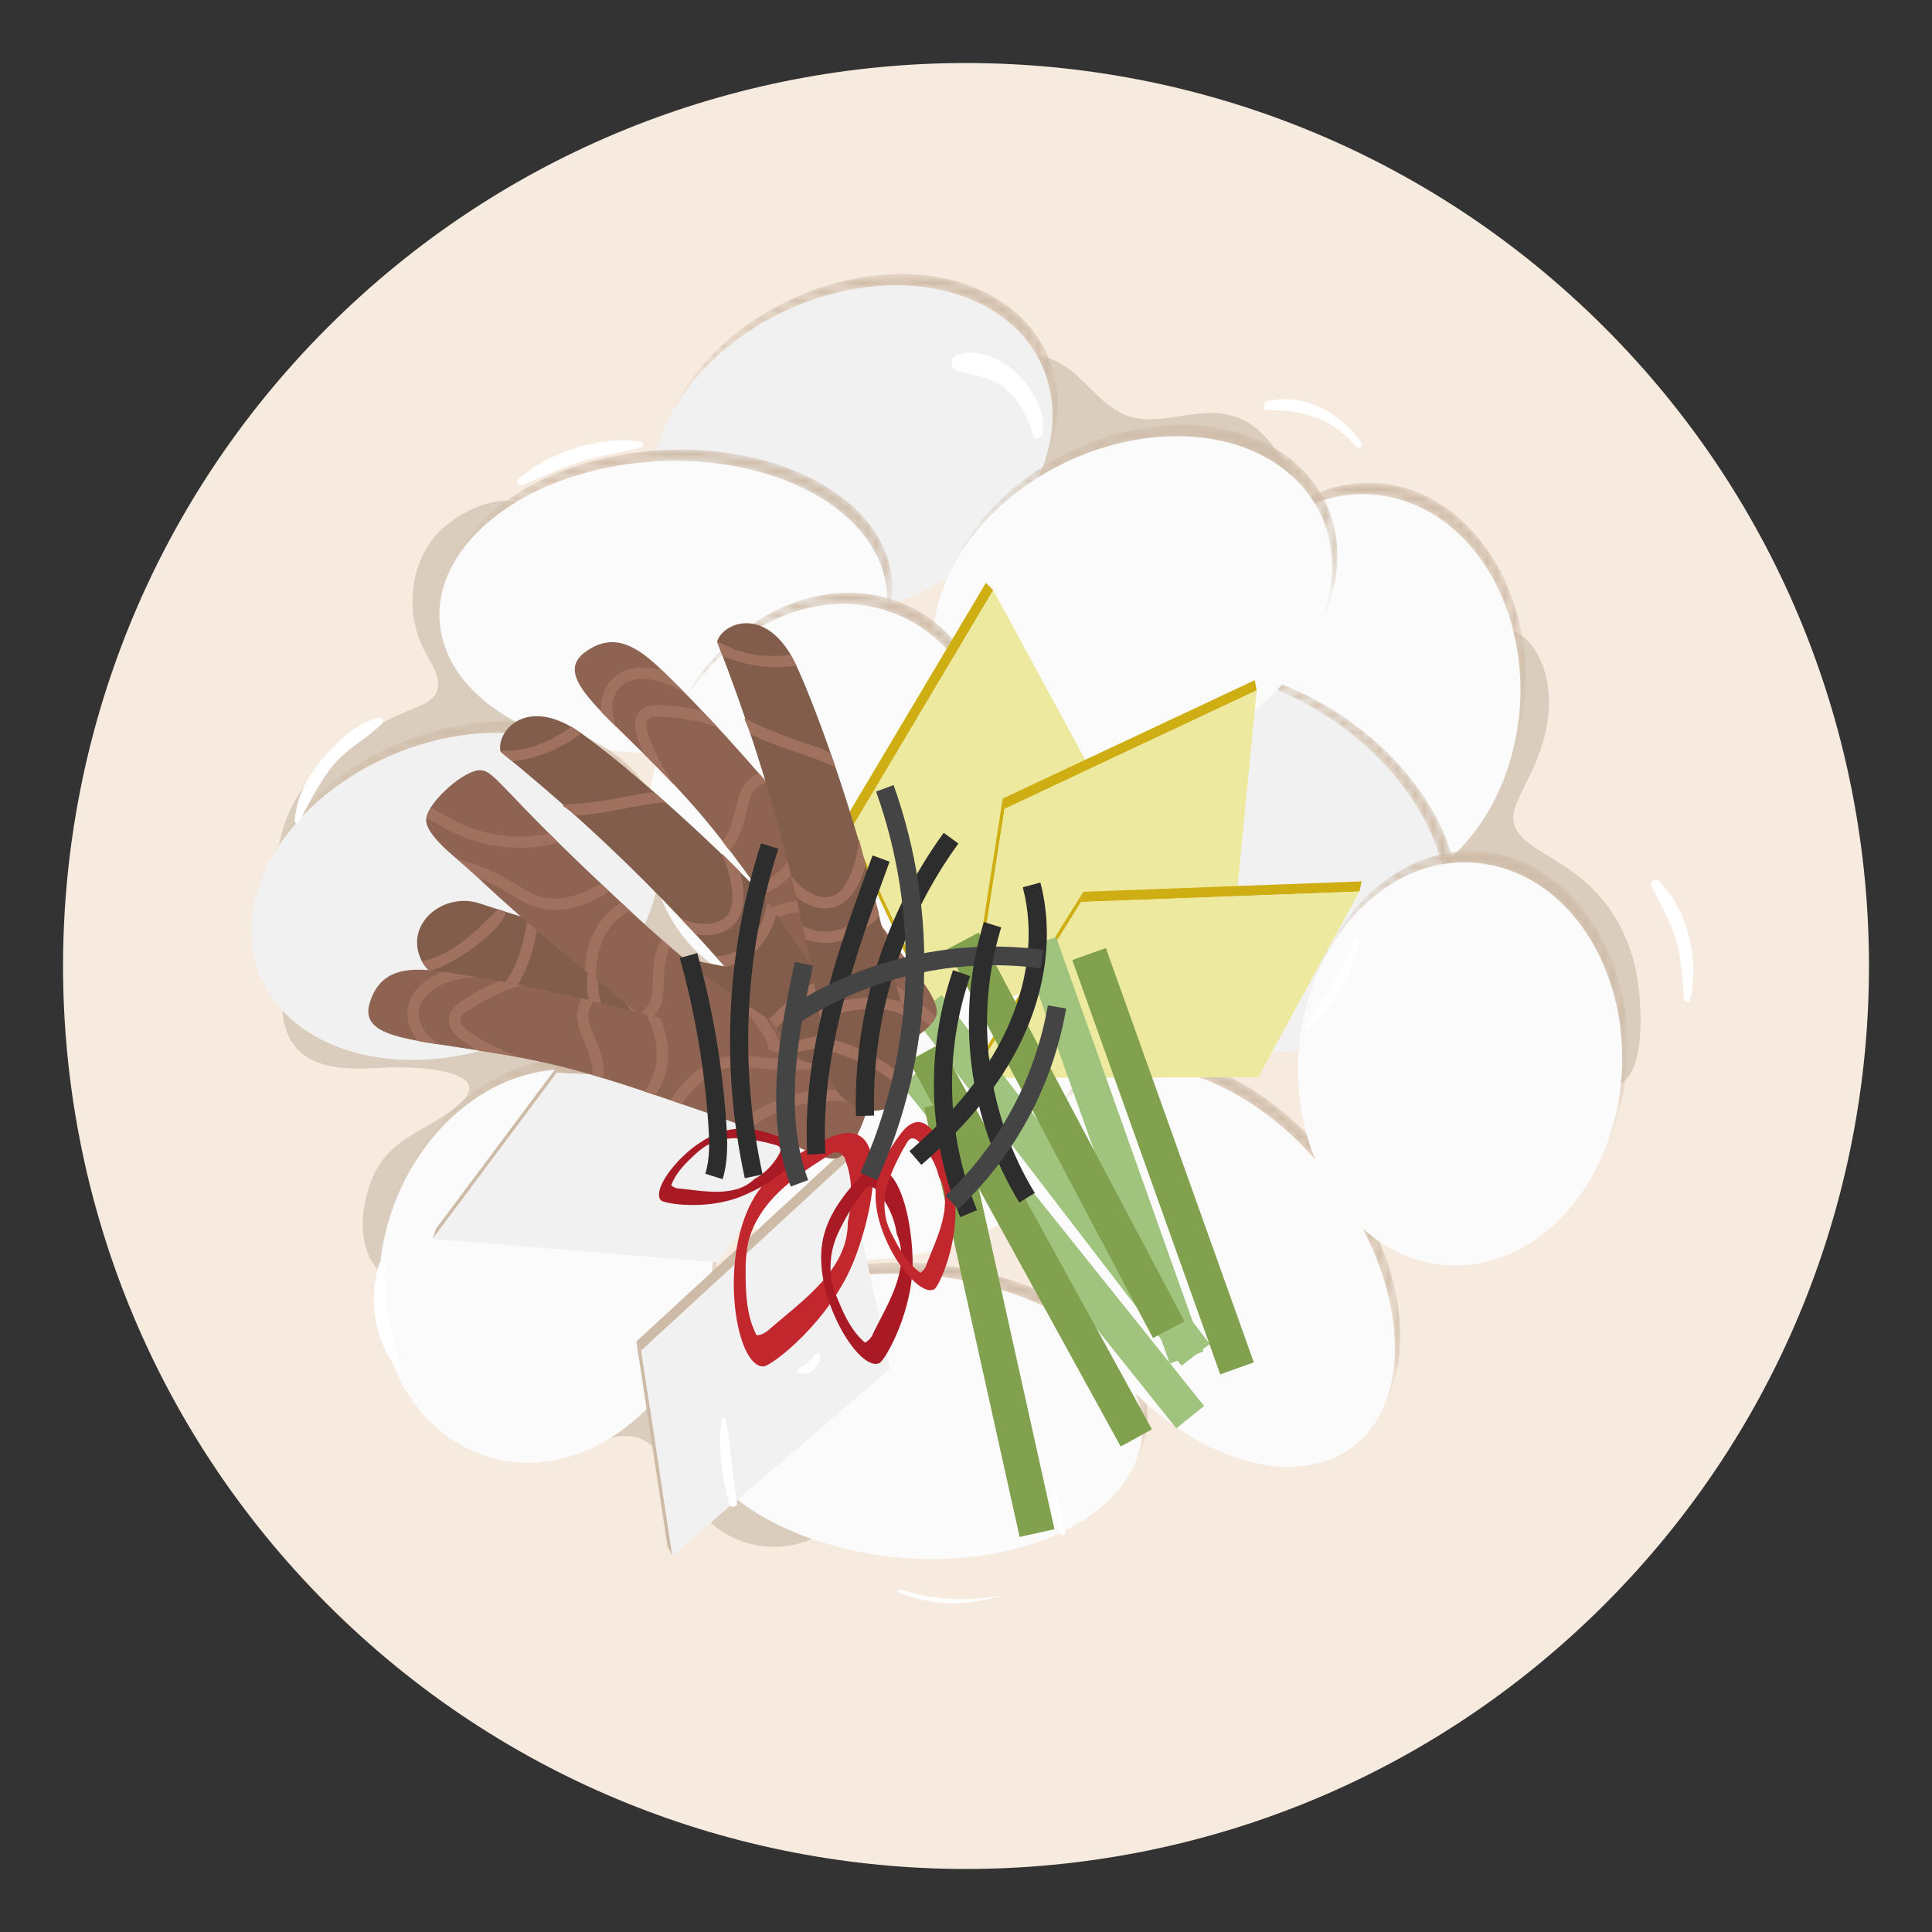 <svg width="215" height="215" viewBox="0 0 215 215" fill="none" xmlns="http://www.w3.org/2000/svg">
<rect x="0" y="0" width="215" height="215" fill="#333333" stroke="none"/>
<g clip-path="url(#clip0_249_10232)">
<path d="M178.556 178.554C217.798 139.312 217.798 75.688 178.556 36.446C139.314 -2.796 75.69 -2.796 36.448 36.446C-2.794 75.688 -2.794 139.312 36.448 178.554C75.69 217.796 139.314 217.796 178.556 178.554Z" fill="#F7EADF"/>
<path d="M48.074 60.09C45.39 63.677 45.226 68.877 47.423 72.779C48.191 74.144 49.246 75.719 48.532 77.126C48.086 77.992 47.095 78.386 46.192 78.773C42.446 80.302 38.791 82.246 35.91 85.094C33.029 87.942 30.971 91.785 30.916 95.838C30.916 97.018 31.945 98.018 33.096 98.278C34.247 98.539 35.452 98.224 36.536 97.758C40.589 96.015 43.466 92.407 46.667 89.357C49.867 86.308 54.068 83.611 58.402 84.418C59.662 84.649 60.901 83.733 61.464 82.587C62.027 81.44 62.073 80.117 62.102 78.84L62.342 69.516C62.43 65.95 62.8 59.015 59.36 56.6C55.92 54.185 50.212 57.234 48.074 60.09Z" fill="#DBCDBD"/>
<path d="M181.795 106.914C178.494 95.179 168.749 95.649 168.401 91.176C168.22 88.9 171.572 85.518 172.269 79.836C173.302 71.41 166.456 66.58 164.158 72.729C163.558 74.333 163.633 76.089 163.402 77.794C162.44 84.746 153.477 94.721 159.698 101.437C161.798 103.701 165.133 104.356 167.506 106.33C170.085 108.477 171.185 111.854 172.676 114.857C173.768 117.053 177.557 122.602 180.447 120.603C183.496 118.498 182.61 109.821 181.795 106.914Z" fill="#DBCDBD"/>
<path d="M135.253 45.969C131.993 45.801 128.637 47.347 125.546 46.288C123.215 45.49 121.627 43.399 119.796 41.748C117.965 40.097 115.26 38.808 113.101 40.005C111.24 41.026 110.652 43.458 110.85 45.57C111.047 47.683 111.828 49.716 111.921 51.833C111.994 53.63 111.57 55.412 110.694 56.982C110.379 57.549 109.989 58.129 110.014 58.776C110.047 59.733 111.013 60.456 111.967 60.54C112.92 60.624 113.849 60.279 114.739 59.926L125.214 55.794C127.365 54.953 129.755 54.084 131.935 54.882C133.132 55.302 134.098 56.218 135.169 56.919C137.744 58.62 145.4 61.334 144.783 55.512C144.619 53.992 143.746 52.652 142.897 51.379C140.944 48.46 139.075 46.154 135.253 45.969Z" fill="#DBCDBD"/>
<path d="M91.231 170.816C89.523 171.769 87.583 172.227 85.629 172.137C83.675 172.048 81.785 171.414 80.172 170.307C77.517 168.43 75.925 165.448 74.094 162.747C73.388 161.718 72.59 160.681 71.456 160.172C69.209 159.16 66.668 160.534 64.215 160.739C61.695 160.949 59.024 159.731 57.797 157.518C56.571 155.304 57.087 152.188 59.137 150.705C61.657 148.882 65.311 149.97 67.756 151.902C68.558 152.536 69.318 153.267 70.276 153.624C73.456 154.813 76.4 151.524 79.613 150.424C81.058 149.965 82.606 149.948 84.06 150.377C85.514 150.806 86.806 151.661 87.77 152.83C88.938 154.305 89.504 156.165 90.521 157.749C91.865 159.849 95.561 160.899 96.187 163.071C96.993 165.792 93.243 169.652 91.231 170.816Z" fill="#DBCDBD"/>
<path d="M31.932 114.869C33.734 119.489 39.228 118.994 43.273 118.788C45.272 118.687 56.537 118.868 50.438 123.429C46.339 126.5 42.458 126.852 40.841 132.854C40.001 135.879 40.055 140.033 42.911 142.036C46.205 144.346 52.131 142.397 55.768 138.945C59.309 135.824 60.141 133.514 63.934 130.939C70.545 126.458 80.478 129.679 87.496 120.968C90.08 117.767 91.243 113.294 89.924 109.396C88.446 105.024 84.334 102.176 80.474 99.648C75.203 96.195 73.275 94.608 70.939 94.734C67.655 94.906 61.493 100.988 51.833 103.84C42.794 103.197 28.652 106.423 31.932 114.869Z" fill="#DBCDBD"/>
<mask id="mask0_249_10232" style="mask-type:luminance" maskUnits="userSpaceOnUse" x="135" y="53" width="35" height="36">
<path d="M135.715 66.382L136.311 65.122C139.155 59.175 144.01 55.096 149.412 54.021C162.088 51.501 172.357 65.664 169.237 81.049C168.817 83.181 168.139 85.253 167.216 87.219L166.616 88.479C172.853 75.438 167.393 58.847 155.615 55.554C147.391 53.252 139.537 58.389 135.715 66.382Z" fill="white"/>
</mask>
<g mask="url(#mask0_249_10232)">
<path d="M135.715 66.382L136.311 65.122C139.155 59.175 144.01 55.096 149.412 54.021C162.088 51.501 172.357 65.664 169.237 81.049C168.817 83.181 168.139 85.253 167.216 87.219L166.616 88.479C172.853 75.438 167.393 58.847 155.615 55.554C147.412 53.265 139.558 58.402 135.736 66.395L135.715 66.382Z" fill="#CEBBA7"/>
</g>
<path d="M153.494 99.568C140.818 102.088 130.544 87.929 133.669 72.535C136.029 60.909 145.606 52.752 155.594 55.541C165.254 58.242 171.093 70.242 168.64 82.309C166.766 91.537 160.601 98.152 153.494 99.568Z" fill="#FBFBFB"/>
<mask id="mask1_249_10232" style="mask-type:luminance" maskUnits="userSpaceOnUse" x="74" y="30" width="44" height="24">
<path d="M74.22 46.994L74.816 45.734C78.407 38.228 86.556 32.714 94.901 31.055C111.156 27.82 122.232 39.194 115.902 52.413L115.302 53.672C121.661 40.375 110.455 29.101 94.301 32.315C85.947 33.974 77.802 39.501 74.22 46.994Z" fill="white"/>
</mask>
<g mask="url(#mask1_249_10232)">
<path d="M74.22 46.994L74.817 45.734C78.408 38.228 86.556 32.714 94.902 31.055C111.156 27.82 122.232 39.194 115.903 52.413L115.302 53.672C121.657 40.379 110.459 29.101 94.301 32.315C85.943 33.995 77.799 39.505 74.216 47.015L74.22 46.994Z" fill="#CEBBA7"/>
</g>
<path d="M76.072 63.623C69.352 56.482 72.292 44.722 82.62 37.376C86.124 34.885 90.112 33.16 94.326 32.31C101.781 30.828 109.144 32.394 113.513 37.04C120.233 44.18 117.293 55.941 106.965 63.282C96.128 70.96 82.461 70.444 76.072 63.623Z" fill="#F1F1F1"/>
<mask id="mask2_249_10232" style="mask-type:luminance" maskUnits="userSpaceOnUse" x="123" y="73" width="40" height="44">
<path d="M123.664 74.833L124.979 74.514C127.669 73.883 130.442 73.683 133.194 73.921C150.915 75.333 165.956 91.84 161.617 105.402C159.857 110.904 155.224 114.596 149.26 116.045L147.945 116.364C153.91 114.92 158.538 111.223 160.298 105.721C163.658 95.279 155.384 82.28 141.851 76.689C136.193 74.35 129.666 73.376 123.664 74.833Z" fill="white"/>
</mask>
<g mask="url(#mask2_249_10232)">
<path d="M123.664 74.833L124.978 74.514C127.668 73.883 130.441 73.683 133.194 73.921C150.914 75.333 165.955 91.84 161.617 105.402C159.857 110.904 155.224 114.596 149.26 116.045L147.945 116.364C153.909 114.92 158.538 111.223 160.298 105.721C163.658 95.279 155.383 82.28 141.85 76.689C136.184 74.35 129.67 73.376 123.655 74.833H123.664Z" fill="#CEBBA7"/>
</g>
<path d="M139.73 116.961C121.967 115.545 106.968 99.009 111.307 85.481C113.827 77.639 122.156 73.464 131.888 74.241C149.604 75.652 164.65 92.163 160.307 105.721C157.799 113.563 149.457 117.738 139.73 116.961Z" fill="#F1F1F1"/>
<mask id="mask3_249_10232" style="mask-type:luminance" maskUnits="userSpaceOnUse" x="79" y="102" width="46" height="24">
<path d="M79.894 118.88L80.491 117.62C84.082 110.106 92.415 104.843 100.652 103.205C108.888 101.567 117.012 103.436 121.397 108.645C125.03 112.954 125.299 118.612 122.766 123.912L122.169 125.172C124.69 119.872 124.429 114.214 120.8 109.905C116.411 104.696 108.284 102.832 100.055 104.444C91.827 106.057 83.477 111.379 79.894 118.88Z" fill="white"/>
</mask>
<g mask="url(#mask3_249_10232)">
<path d="M79.894 118.88L80.491 117.62C84.082 110.106 92.415 104.843 100.652 103.205C108.888 101.567 117.012 103.436 121.397 108.645C125.03 112.954 125.299 118.612 122.766 123.912L122.169 125.172C124.69 119.872 124.429 114.214 120.8 109.905C116.411 104.696 108.284 102.832 100.055 104.444C91.827 106.057 83.49 111.358 79.894 118.859V118.88Z" fill="#CEBBA7"/>
</g>
<path d="M102.004 139.604C93.78 141.242 85.648 139.377 81.259 134.165C74.984 126.718 78.739 115.264 89.66 108.544C92.852 106.585 96.366 105.206 100.038 104.47C108.266 102.836 116.394 104.701 120.783 109.93C127.058 117.381 123.303 128.831 112.383 135.551C109.189 137.504 105.675 138.876 102.004 139.604Z" fill="#FBFBFB"/>
<mask id="mask4_249_10232" style="mask-type:luminance" maskUnits="userSpaceOnUse" x="44" y="117" width="36" height="33">
<path d="M44.793 131.842L45.389 130.582C50.01 120.951 60.056 115.239 69.091 118.88C78.441 122.661 82.57 134.997 78.306 146.463C77.714 148.055 76.74 150 76.761 149.953C82.326 138.315 78.764 124.261 68.495 120.132C59.313 116.44 49.312 122.383 44.793 131.842Z" fill="white"/>
</mask>
<g mask="url(#mask4_249_10232)">
<path d="M44.793 131.842L45.389 130.582C50.01 120.951 60.056 115.239 69.091 118.88C78.441 122.661 82.57 134.997 78.306 146.463C77.714 148.055 76.74 150 76.761 149.953C82.326 138.315 78.764 124.261 68.495 120.132C59.313 116.432 49.312 122.375 44.793 131.834V131.842Z" fill="#CEBBA7"/>
</g>
<path d="M53.059 161.668C43.706 157.887 39.581 145.551 43.844 134.085C47.931 123.085 58.788 116.226 68.495 120.14C77.845 123.921 81.974 136.256 77.71 147.723C73.619 158.727 62.766 165.582 53.059 161.668Z" fill="#FBFBFB"/>
<mask id="mask5_249_10232" style="mask-type:luminance" maskUnits="userSpaceOnUse" x="77" y="140" width="51" height="24">
<path d="M77.009 152.003L77.605 150.743C79.764 146.219 85.283 142.666 92.596 141.213C107.914 138.164 125.643 145.182 127.55 155.914C127.927 157.983 127.633 160.118 126.71 162.008L126.113 163.268C127.034 161.378 127.328 159.243 126.953 157.174C125.025 146.333 107.183 139.457 91.999 142.473C84.687 143.926 79.168 147.48 77.009 152.003Z" fill="white"/>
</mask>
<g mask="url(#mask5_249_10232)">
<path d="M77.009 152.003L77.605 150.743C79.764 146.219 85.283 142.666 92.596 141.213C107.914 138.164 125.643 145.182 127.55 155.914C127.927 157.983 127.633 160.118 126.71 162.008L126.113 163.268C127.034 161.378 127.328 159.243 126.953 157.174C125.025 146.333 107.183 139.457 91.999 142.473C84.687 143.926 79.168 147.48 77.009 152.003Z" fill="#CEBBA7"/>
</g>
<path d="M111.119 172.786C96.044 175.785 78.101 168.968 76.169 158.085C74.871 150.802 81.629 144.523 91.999 142.46C107.318 139.411 125.047 146.43 126.953 157.161C128.251 164.448 121.489 170.728 111.119 172.786Z" fill="#FBFBFB"/>
<mask id="mask6_249_10232" style="mask-type:luminance" maskUnits="userSpaceOnUse" x="116" y="117" width="40" height="40">
<path d="M116.91 125.076L117.507 123.816C118.223 122.255 119.305 120.89 120.662 119.836C122.018 118.782 123.608 118.071 125.298 117.763C133.774 116.083 145.123 123.018 151.511 134.119C156.132 142.137 156.972 150.281 154.393 155.678L153.792 156.938C156.375 151.537 155.527 143.393 150.915 135.375C144.535 124.282 133.194 117.343 124.702 119.023C123.012 119.332 121.422 120.043 120.066 121.097C118.71 122.15 117.627 123.515 116.91 125.076Z" fill="white"/>
</mask>
<g mask="url(#mask6_249_10232)">
<path d="M116.91 125.076L117.507 123.816C118.223 122.255 119.305 120.89 120.662 119.836C122.018 118.782 123.608 118.071 125.298 117.763C133.774 116.083 145.123 123.018 151.511 134.119C156.132 142.137 156.972 150.281 154.393 155.678L153.792 156.938C156.375 151.537 155.527 143.393 150.915 135.375C144.535 124.282 133.194 117.343 124.702 119.023C123.013 119.332 121.423 120.042 120.067 121.095C118.71 122.148 117.628 123.512 116.91 125.072V125.076Z" fill="#CEBBA7"/>
</g>
<path d="M146.005 162.995C137.534 164.675 126.18 157.745 119.792 146.639C112.958 134.761 114.386 122.614 122.98 119.506C123.541 119.304 124.117 119.144 124.702 119.027C133.195 117.343 144.535 124.282 150.915 135.404C158.014 147.723 156.296 160.941 146.005 162.995Z" fill="#FBFBFB"/>
<mask id="mask7_249_10232" style="mask-type:luminance" maskUnits="userSpaceOnUse" x="147" y="94" width="35" height="36">
<path d="M147.056 107.351L147.652 106.091C150.491 100.143 155.351 96.065 160.752 94.99C173.408 92.47 183.711 106.603 180.577 122.018C180.151 124.147 179.464 126.215 178.532 128.176L177.935 129.436C184.135 116.47 178.775 99.824 166.939 96.514C158.703 94.213 150.861 99.392 147.056 107.351Z" fill="white"/>
</mask>
<g mask="url(#mask7_249_10232)">
<path d="M147.056 107.351L147.652 106.091C150.491 100.143 155.351 96.065 160.752 94.99C173.408 92.47 183.711 106.603 180.577 122.018C180.151 124.147 179.464 126.215 178.532 128.176L177.935 129.436C184.135 116.47 178.775 99.824 166.939 96.514C158.703 94.213 150.861 99.392 147.056 107.351Z" fill="#CEBBA7"/>
</g>
<path d="M164.835 140.537C152.18 143.057 141.881 128.923 145.01 113.509C147.383 101.824 156.989 93.734 166.939 96.515C176.6 99.211 182.434 111.215 179.96 123.282C178.108 132.506 171.942 139.121 164.835 140.537Z" fill="#FBFBFB"/>
<mask id="mask8_249_10232" style="mask-type:luminance" maskUnits="userSpaceOnUse" x="105" y="47" width="44" height="24">
<path d="M105.653 63.816L106.254 62.556C109.866 54.996 118.014 49.46 126.285 47.813C142.367 44.613 153.372 56.037 146.983 69.394L146.387 70.654C152.8 57.239 141.704 45.873 125.688 49.073C117.431 50.716 109.278 56.235 105.653 63.816Z" fill="white"/>
</mask>
<g mask="url(#mask8_249_10232)">
<path d="M105.653 63.816L106.254 62.556C109.866 54.996 118.014 49.46 126.285 47.813C142.367 44.613 153.372 56.037 146.983 69.394L146.387 70.654C152.8 57.239 141.704 45.873 125.688 49.073C117.431 50.716 109.278 56.235 105.653 63.816Z" fill="#CEBBA7"/>
</g>
<path d="M126.357 85.397C119.124 86.833 111.983 85.355 107.632 80.873C100.777 73.817 103.453 61.972 113.609 54.454C117.192 51.796 121.316 49.96 125.689 49.073C132.921 47.637 140.062 49.115 144.409 53.593C151.264 60.653 148.609 72.494 138.436 80.012C134.854 82.672 130.73 84.511 126.357 85.397Z" fill="#FBFBFB"/>
<mask id="mask9_249_10232" style="mask-type:luminance" maskUnits="userSpaceOnUse" x="50" y="50" width="50" height="22">
<path d="M50.03 63.492L50.627 62.233C53.147 56.961 59.615 52.496 68.305 50.766C81.649 48.111 95.186 52.908 98.547 61.481C99.108 62.903 99.363 64.427 99.295 65.954C99.227 67.481 98.838 68.977 98.152 70.343L97.551 71.603C98.239 70.237 98.63 68.742 98.698 67.215C98.767 65.687 98.512 64.163 97.95 62.741C94.59 54.168 81.044 49.371 67.709 52.026C59.031 53.752 52.55 58.217 50.03 63.492Z" fill="white"/>
</mask>
<g mask="url(#mask9_249_10232)">
<path d="M50.03 63.492L50.627 62.233C53.147 56.961 59.615 52.496 68.305 50.766C81.649 48.111 95.186 52.908 98.547 61.481C99.108 62.903 99.363 64.427 99.295 65.954C99.227 67.481 98.838 68.977 98.152 70.343L97.551 71.603C98.239 70.237 98.63 68.742 98.698 67.215C98.767 65.687 98.512 64.163 97.95 62.741C94.59 54.168 81.044 49.371 67.709 52.026C59.031 53.752 52.55 58.217 50.03 63.492Z" fill="#CEBBA7"/>
</g>
<path d="M79.898 83.065C66.558 85.72 53.017 80.923 49.657 72.351C46.297 63.778 54.39 54.676 67.718 52.022C81.045 49.367 94.599 54.164 97.959 62.736C101.319 71.309 93.242 80.411 79.898 83.065Z" fill="#FBFBFB"/>
<mask id="mask10_249_10232" style="mask-type:luminance" maskUnits="userSpaceOnUse" x="29" y="80" width="46" height="23">
<path d="M29.648 96.573L30.248 95.313C33.831 87.812 42.109 82.494 50.409 80.848C66.886 77.567 78.571 88.593 72.326 101.656L71.729 102.916C74.308 97.523 74.014 91.764 70.288 87.421C65.899 82.309 57.902 80.499 49.813 82.108C41.513 83.742 33.23 89.084 29.648 96.573Z" fill="white"/>
</mask>
<g mask="url(#mask10_249_10232)">
<path d="M29.648 96.573L30.248 95.313C33.831 87.812 42.109 82.494 50.409 80.848C66.886 77.567 78.571 88.593 72.326 101.656L71.729 102.916C74.308 97.523 74.014 91.764 70.288 87.421C65.899 82.309 57.902 80.499 49.813 82.108C41.53 83.754 33.247 89.084 29.652 96.573H29.648Z" fill="#CEBBA7"/>
</g>
<path d="M51.564 117.381C43.475 118.994 35.482 117.179 31.093 112.072C24.738 104.671 28.358 93.15 39.174 86.342C42.429 84.298 46.028 82.863 49.796 82.108C57.886 80.499 65.883 82.309 70.272 87.421C76.623 94.822 73.002 106.322 62.187 113.143C58.934 115.191 55.334 116.628 51.564 117.381Z" fill="#F1F1F1"/>
<mask id="mask11_249_10232" style="mask-type:luminance" maskUnits="userSpaceOnUse" x="74" y="65" width="37" height="32">
<path d="M74.56 80.856L75.156 79.596C78.579 72.388 84.724 67.571 91.117 66.298C94.497 65.584 98.017 65.99 101.147 67.453C110.261 71.792 113.399 84.254 108.161 95.292L107.565 96.552C112.802 85.514 109.665 73.052 100.55 68.718C97.422 67.25 93.901 66.843 90.52 67.558C84.128 68.831 77.983 73.661 74.56 80.856Z" fill="white"/>
</mask>
<g mask="url(#mask11_249_10232)">
<path d="M74.56 80.856L75.156 79.596C78.579 72.388 84.724 67.571 91.117 66.298C94.497 65.584 98.017 65.99 101.147 67.453C110.261 71.792 113.399 84.254 108.161 95.292L107.565 96.552C112.802 85.514 109.665 73.052 100.55 68.718C97.422 67.25 93.901 66.843 90.52 67.558C84.132 68.818 77.987 73.649 74.56 80.856Z" fill="#CEBBA7"/>
</g>
<path d="M91.613 109.85C88.233 110.564 84.712 110.159 81.583 108.695C72.472 104.36 69.335 91.894 74.573 80.856C77.996 73.649 84.141 68.831 90.533 67.558C93.914 66.843 97.435 67.25 100.563 68.718C109.678 73.052 112.815 85.518 107.578 96.552C104.138 103.76 97.993 108.577 91.613 109.85Z" fill="#FBFBFB"/>
<path d="M104.503 113.185L103.688 112.358L93.864 91.495L94.679 92.323L104.503 113.185Z" fill="#CFAE13"/>
<path d="M94.679 92.323L93.864 91.495L109.716 64.858L110.531 65.681L94.679 92.323Z" fill="#CFAE13"/>
<path d="M121.762 86.363L104.503 113.185L94.679 92.323L110.53 65.681L121.762 86.363Z" fill="#EDE99F"/>
<path d="M74.824 173.109L74.282 172.084L70.817 149.285L71.363 150.306L74.824 173.109Z" fill="#CEBBA7"/>
<path d="M71.363 150.306L70.817 149.285L93.616 128.276L94.158 129.301L71.363 150.306Z" fill="#CEBBA7"/>
<path d="M99.022 152.331L74.824 173.109L71.363 150.306L94.158 129.301L99.022 152.331Z" fill="#F1F1F1"/>
<path d="M108.242 112.799L108.027 111.66L111.581 88.87L111.791 90.013L108.242 112.799Z" fill="#CFAE13"/>
<path d="M111.791 90.013L111.581 88.87L139.638 75.69L139.848 76.828L111.791 90.013Z" fill="#CFAE13"/>
<path d="M137.567 100.253L108.241 112.799L111.79 90.013L139.848 76.828L137.567 100.253Z" fill="#EDE99F"/>
<path d="M108.124 119.956L108.376 118.822L120.557 99.24L120.305 100.374L108.124 119.956Z" fill="#CFAE13"/>
<path d="M120.305 100.374L120.557 99.24L151.533 98.081L151.281 99.211L120.305 100.374Z" fill="#CFAE13"/>
<path d="M140.02 119.88L108.124 119.956L120.305 100.374L151.281 99.211L140.02 119.88Z" fill="#EDE99F"/>
<path d="M104.803 110.739L101.655 113.157L131.479 151.982L134.627 149.564L104.803 110.739Z" fill="#A0C47E"/>
<path d="M117.524 104.277L113.784 105.606L130.175 151.738L133.915 150.409L117.524 104.277Z" fill="#A0C47E"/>
<path d="M103.417 118.239L100.317 120.718L130.901 158.947L134 156.468L103.417 118.239Z" fill="#A0C47E"/>
<path d="M108.914 103.775L105.406 105.632L128.307 148.902L131.815 147.046L108.914 103.775Z" fill="#81A14E"/>
<path d="M123.067 105.503L119.329 106.837L135.792 152.944L139.53 151.609L123.067 105.503Z" fill="#81A14E"/>
<path d="M104.613 116.153L101.135 118.065L124.713 160.971L128.191 159.059L104.613 116.153Z" fill="#81A14E"/>
<path d="M106.728 122.383L102.854 123.243L113.467 171.037L117.341 170.176L106.728 122.383Z" fill="#81A14E"/>
<path d="M48.157 137.865L48.506 136.761L62.303 118.284L61.959 119.389L48.157 137.865Z" fill="#CEBBA7"/>
<path d="M61.959 119.389L62.303 118.284L93.271 119.762L92.923 120.867L61.959 119.389Z" fill="#CEBBA7"/>
<path d="M79.944 140.503L48.157 137.865L61.959 119.389L92.923 120.867L79.944 140.503Z" fill="#F1F1F1"/>
<path d="M53.391 100.542C68.94 105.707 85.055 108.979 101.387 110.287C103.067 111.786 102.693 117.205 95.137 117.049C89.341 116.936 75.354 115.419 61.59 112.093C56.991 110.971 48.712 110.48 46.94 106.96C44.844 102.827 49.401 99.19 53.391 100.542Z" fill="#825D4B"/>
<path d="M90.513 109.119C87.833 111.144 85.611 113.97 83.078 115.986C85.124 116.226 84.389 116.709 87.417 113.66C92.911 108.149 93.583 109.514 90.513 109.119Z" fill="#A0715F"/>
<path d="M71.871 114.273C67.335 110.299 69.12 107.107 72.006 105.742C76.139 106.67 73.879 105.772 71.699 107.384C70.074 108.59 69.813 110.115 71.372 111.967C74.135 115.268 76.836 115.151 71.871 114.273Z" fill="#A0715F"/>
<path d="M67.281 104.6C69.838 105.238 68.495 104.478 67.247 106.7C66.365 108.292 66.201 110.686 67.608 113.42C65.966 113.076 66.037 113.42 65.584 111.635C64.937 109.115 65.374 106.498 67.281 104.6Z" fill="#A0715F"/>
<path d="M58.712 102.222C58.477 103.268 58.208 105.885 56.894 108.279C55.214 111.358 53.739 110.593 56.364 111.118C58.586 108.842 59.401 105.717 59.931 102.588L58.712 102.222Z" fill="#A0715F"/>
<path d="M55.55 101.223L56.243 101.441C56.318 103.079 50.753 107.347 47.767 108.061C47.742 108.019 47.935 108.283 46.927 106.96C51.497 106.154 55.071 101.067 55.55 101.223Z" fill="#A0715F"/>
<path d="M95.137 117.049C96.006 114.376 97.586 111.989 99.707 110.144C103.881 110.509 99.064 109.686 96.472 117.028L95.137 117.049Z" fill="#A0715F"/>
<path d="M53.496 85.712C55.105 85.808 55.907 88.085 67.84 99.232C75.291 106.267 78.605 108.892 85.06 113.126C91.852 117.57 96.451 119.964 93.83 122.929C91.079 126.033 88.013 124.609 84.976 122.682C74.602 116.159 59.565 103.848 52.438 96.956C51.085 95.695 47.112 92.877 47.443 91.029C47.695 89.202 51.711 85.611 53.496 85.712Z" fill="#8E6352"/>
<path d="M88.706 115.491C88.752 115.52 90.713 116.793 90.713 116.835C91.629 120.157 89.348 122.997 84.98 122.682L81.788 120.582C82.749 121.01 83.771 121.286 84.816 121.401C86.387 121.573 88.37 121.249 89.231 119.842C90.025 118.545 89.6 116.81 88.706 115.491Z" fill="#A0715F"/>
<path d="M81.192 110.51C82.54 111.459 83.842 112.324 85.064 113.126C86.114 114.579 87.45 116.461 86.358 117.893C85.879 118.523 85.132 118.733 84.397 118.855C82.85 119.119 81.281 119.221 79.713 119.162L77.685 117.734C79.847 118.015 82.04 117.974 84.191 117.612C84.624 117.59 85.036 117.419 85.358 117.129C85.749 116.625 85.253 115.68 84.938 115.168C83.862 113.484 82.606 111.922 81.192 110.51Z" fill="#A0715F"/>
<path d="M71.087 112.811C72.229 112.08 72.486 111.442 72.578 110.094C72.717 108.191 72.54 106.313 73.628 104.532L74.59 105.373C73.431 107.473 74.317 110.48 73.33 112.307C73.037 112.827 72.633 113.274 72.145 113.617L71.087 112.811Z" fill="#A0715F"/>
<path d="M65.093 108.014C65.185 104.885 66.42 102.004 69.146 100.454L70.125 101.353C67.222 102.819 66.176 105.914 66.365 109.06L65.093 108.014Z" fill="#A0715F"/>
<path d="M50.837 95.573C55.974 96.884 57.897 99.123 60.145 99.774C62.392 100.425 64.702 99.576 66.865 98.341L67.831 99.236C65.311 100.723 62.572 101.79 59.788 100.988C57.687 100.378 56.398 98.955 53.189 97.669L50.837 95.573Z" fill="#A0715F"/>
<path d="M47.931 89.865C49.086 90.47 50.33 91.239 51.678 91.827C54.645 93.107 57.938 93.424 61.095 92.734L62.141 93.772C58.5 94.751 54.636 94.472 51.174 92.982C49.914 92.423 48.7 91.722 47.448 91.025L47.931 89.865Z" fill="#A0715F"/>
<path d="M89.836 118.78C79.912 105.747 68.454 93.958 55.71 83.666C55.164 81.478 58.532 77.219 64.69 81.604C69.411 84.964 80.109 94.104 89.601 104.612C92.764 108.132 99.329 113.202 98.808 117.108C98.207 121.703 92.394 122.14 89.836 118.78Z" fill="#825D4B"/>
<path d="M64.034 90.76C67.394 90.601 70.817 89.521 74.047 89.282C72.493 87.929 73.371 87.946 69.15 88.761C61.506 90.21 61.724 88.706 64.034 90.76Z" fill="#A0715F"/>
<path d="M82.372 97.027C83.876 102.865 80.604 104.499 77.45 103.995C74.56 100.899 75.921 102.915 78.63 102.81C80.654 102.735 81.725 101.622 81.482 99.211C81.028 94.914 78.731 93.49 82.372 97.027Z" fill="#A0715F"/>
<path d="M80.692 107.59C78.936 105.62 79.621 107.006 81.902 105.877C83.531 105.057 85.014 103.172 85.409 100.105C86.568 101.315 86.703 100.988 86.073 102.718C85.157 105.188 83.321 107.099 80.692 107.59Z" fill="#A0715F"/>
<path d="M86.405 114.403C87.186 113.668 88.883 111.656 91.319 110.421C94.44 108.825 95.229 110.291 93.356 108.376C90.24 109.006 87.803 111.123 85.603 113.416L86.405 114.403Z" fill="#A0715F"/>
<path d="M88.459 116.994L88.014 116.423C88.854 115.029 95.872 114.638 98.745 115.734C98.745 115.781 98.745 115.457 98.808 117.108C94.587 115.205 88.774 117.398 88.459 116.994Z" fill="#A0715F"/>
<path d="M64.69 81.604C62.465 83.323 59.813 84.404 57.02 84.733C53.778 82.078 57.289 85.472 63.573 80.869L64.69 81.604Z" fill="#A0715F"/>
<path d="M97.153 117.104C95.595 116.684 95.263 114.302 85.812 100.996C79.932 92.617 77.189 89.387 71.708 83.947C65.937 78.235 61.909 74.972 65.068 72.607C68.386 70.112 71.103 72.124 73.695 74.615C82.557 83.078 94.834 98.136 100.446 106.313C101.517 107.842 104.848 111.375 104.159 113.122C103.529 114.861 98.892 117.566 97.153 117.104Z" fill="#8E6352"/>
<path d="M68.591 80.902C68.553 80.864 66.886 79.222 66.89 79.184C66.659 75.744 69.461 73.418 73.678 74.598L76.387 77.29C75.531 76.677 74.584 76.202 73.581 75.883C72.078 75.404 70.07 75.32 68.961 76.53C67.911 77.643 67.982 79.432 68.591 80.902Z" fill="#A0715F"/>
<path d="M74.963 87.282C73.829 86.081 72.728 84.977 71.691 83.948C70.948 82.314 70.011 80.205 71.372 79.012C71.964 78.492 72.741 78.441 73.472 78.466C75.046 78.523 76.61 78.742 78.138 79.121L79.839 80.923C77.777 80.216 75.621 79.818 73.442 79.743C73.007 79.675 72.562 79.76 72.183 79.983C71.7 80.403 71.993 81.427 72.216 81.995C72.936 83.852 73.857 85.626 74.963 87.282Z" fill="#A0715F"/>
<path d="M85.313 87.043C84.053 87.53 83.67 88.106 83.313 89.408C82.797 91.248 82.591 93.138 81.171 94.65L80.398 93.633C81.948 91.81 81.684 88.685 83.024 87.089C83.414 86.639 83.901 86.282 84.447 86.043L85.313 87.043Z" fill="#A0715F"/>
<path d="M90.239 92.94C89.525 95.99 87.719 98.564 84.758 99.547L83.977 98.468C87.114 97.627 88.756 94.788 89.197 91.668L90.239 92.94Z" fill="#A0715F"/>
<path d="M101.727 107.977C96.952 105.667 95.515 103.088 93.444 102.004C91.374 100.921 88.938 101.29 86.56 102.067L85.796 100.996C88.551 100.043 91.458 99.543 94.024 100.887C95.96 101.899 96.943 103.554 99.829 105.453L101.727 107.977Z" fill="#A0715F"/>
<path d="M103.432 114.147C102.42 113.307 101.362 112.324 100.156 111.48C97.504 109.634 94.34 108.666 91.109 108.712L90.29 107.485C94.05 107.245 97.781 108.281 100.879 110.425C102.021 111.228 103.05 112.169 104.142 113.088L103.432 114.147Z" fill="#A0715F"/>
<path d="M93.246 128.835C91.743 129.415 90.075 127.671 74.606 122.438C64.916 119.103 60.817 118.082 53.185 116.885C45.163 115.625 39.988 115.352 41.151 111.572C42.378 107.607 45.772 107.645 49.316 108.145C61.459 109.825 80.234 114.823 89.571 118.158C91.335 118.767 96.102 119.679 96.569 121.497C97.102 123.282 94.926 128.192 93.246 128.835Z" fill="#8E6352"/>
<path d="M48.892 116.234C48.838 116.234 46.528 115.877 46.507 115.84C44.306 113.185 45.209 109.661 49.317 108.145L53.097 108.741C52.045 108.747 51.001 108.915 50.001 109.241C48.498 109.737 46.822 110.845 46.62 112.479C46.431 113.983 47.536 115.398 48.892 116.234Z" fill="#A0715F"/>
<path d="M57.793 117.671C56.172 117.364 54.63 117.112 53.173 116.885C51.614 115.995 49.623 114.836 50.022 113.076C50.254 112.357 50.754 111.756 51.417 111.396C52.718 110.518 54.106 109.776 55.558 109.182L57.99 109.648C55.903 110.284 53.922 111.225 52.11 112.441C51.69 112.714 51.32 113.013 51.245 113.366C51.098 113.987 51.938 114.626 52.45 114.974C54.127 116.066 55.919 116.97 57.793 117.671Z" fill="#A0715F"/>
<path d="M66.046 111.408C65.311 112.542 65.336 113.231 65.811 114.496C66.47 116.289 67.411 117.94 67.147 119.998L65.924 119.628C66.113 117.242 64.068 114.865 64.219 112.786C64.273 112.193 64.457 111.62 64.757 111.106L66.046 111.408Z" fill="#A0715F"/>
<path d="M73.484 113.303C74.694 116.192 74.744 119.326 72.917 121.871L71.657 121.451C73.698 118.931 73.371 115.667 71.901 112.878L73.484 113.303Z" fill="#A0715F"/>
<path d="M91.612 118.759C86.391 119.683 83.716 118.435 81.402 118.759C79.087 119.082 77.332 120.821 75.862 122.845L74.602 122.425C76.282 120.035 78.34 117.927 81.204 117.511C83.367 117.2 85.131 117.969 88.588 117.813L91.612 118.759Z" fill="#A0715F"/>
<path d="M96.607 122.761C95.305 122.686 93.856 122.497 92.385 122.518C89.154 122.576 86.023 123.645 83.431 125.575L82.049 125.059C84.961 122.665 88.596 121.324 92.365 121.253C93.759 121.253 95.145 121.392 96.565 121.497L96.607 122.761Z" fill="#A0715F"/>
<path d="M92.079 118.817C89.907 102.58 85.785 86.664 79.802 71.414C80.411 69.243 85.447 67.214 88.622 74.069C91.058 79.327 95.834 92.549 98.883 106.385C99.891 111.005 103.083 118.666 100.698 121.804C97.913 125.5 92.638 123.001 92.079 118.817Z" fill="#825D4B"/>
<path d="M83.528 81.7C86.518 83.221 90.034 83.977 92.957 85.371C92.276 83.427 93.032 83.876 88.963 82.494C81.604 79.962 82.536 78.769 83.528 81.7Z" fill="#A0715F"/>
<path d="M96.342 96.212C94.763 102.029 91.113 101.828 88.618 99.828C87.639 95.712 87.824 98.148 90.231 99.387C92.024 100.32 93.511 99.883 94.49 97.669C96.233 93.721 94.947 91.344 96.342 96.212Z" fill="#A0715F"/>
<path d="M89.656 104.558C89.11 101.979 89.017 103.52 91.559 103.667C93.377 103.764 95.599 102.857 97.46 100.387C97.88 102.017 98.149 101.798 96.746 102.991C94.742 104.688 92.201 105.44 89.656 104.558Z" fill="#A0715F"/>
<path d="M91.264 113.311C92.31 113.063 94.775 112.156 97.505 112.286C101.008 112.441 100.966 114.109 100.29 111.517C97.27 110.522 94.103 111.156 91.05 112.055L91.264 113.311Z" fill="#A0715F"/>
<path d="M91.768 116.583L91.663 115.865C93.1 115.079 99.375 118.208 101.324 120.577C101.298 120.619 101.45 120.329 100.698 121.804C97.976 118.061 91.84 117.087 91.768 116.583Z" fill="#A0715F"/>
<path d="M88.626 74.081C85.842 74.474 83.004 74.102 80.415 73.006C78.907 69.096 80.28 73.783 88.021 72.892L88.626 74.081Z" fill="#A0715F"/>
<path d="M84.984 152.058C85.879 152.007 92.444 147.017 95.103 140.1C97.791 133.111 98.849 123.496 92.053 126.731C88.66 128.348 85.468 130.364 83.653 133.741C79.982 140.642 81.952 152.23 84.984 152.058ZM83.212 138.495C83.674 136.248 85.018 134.266 86.656 132.67C88.294 131.074 90.239 129.826 92.163 128.591C92.326 128.45 92.518 128.347 92.726 128.288C92.933 128.229 93.151 128.217 93.364 128.251C93.541 128.34 93.696 128.466 93.82 128.62C93.944 128.775 94.034 128.954 94.082 129.146C94.922 131.317 94.855 133.745 94.343 136.013C94.418 141.28 89.227 144.787 85.803 147.773C85.337 148.193 84.804 148.614 84.186 148.584C83.082 146.438 82.964 143.93 82.977 141.519C82.957 140.506 83.035 139.493 83.212 138.495Z" fill="#C1272D"/>
<path d="M97.867 151.688C98.493 151.386 101.718 145.829 101.559 140.053C101.399 134.278 99.274 126.991 95.355 131.355C93.402 133.531 91.709 135.941 91.428 138.915C90.844 144.976 95.725 152.725 97.867 151.688ZM92.533 142.448C92.25 140.673 92.504 138.855 93.263 137.227C94.02 135.611 94.938 134.076 96.002 132.644C96.191 132.367 96.422 132.065 96.762 132.04C96.916 132.049 97.065 132.091 97.201 132.164C97.336 132.236 97.455 132.337 97.548 132.46C98.754 133.826 99.535 135.515 99.795 137.319C101.429 141.099 98.74 145.161 97.182 148.345C97.023 148.805 96.694 149.186 96.262 149.411C94.822 148.202 93.986 146.434 93.272 144.695C92.955 143.975 92.707 143.227 92.533 142.46V142.448Z" fill="#AA1A25"/>
<path d="M103.987 143.46C104.499 143.149 106.83 138.121 106.234 133.169C105.638 128.217 103.231 122.131 100.211 126.193C98.707 128.217 97.443 130.422 97.435 132.993C97.422 138.252 102.227 144.522 103.987 143.46ZM98.669 135.958C98.286 134.456 98.361 132.873 98.884 131.414C99.404 129.966 100.07 128.574 100.87 127.26C101.009 127.008 101.19 126.726 101.475 126.68C101.608 126.677 101.739 126.703 101.861 126.755C101.982 126.807 102.092 126.885 102.181 126.982C103.328 128.06 104.134 129.45 104.499 130.981C106.205 134.085 104.222 137.802 103.134 140.642C103.031 141.048 102.779 141.402 102.429 141.633C101.097 140.704 100.236 139.255 99.489 137.815C99.157 137.224 98.883 136.602 98.669 135.958Z" fill="#C1272D"/>
<path d="M73.573 133.594C73.942 133.947 78.613 134.732 82.549 133.119C86.484 131.506 90.949 128.159 86.938 126.588C84.93 125.807 82.83 125.265 80.709 125.84C76.379 127.004 72.292 132.384 73.573 133.594ZM78.55 127.525C79.698 126.874 81.015 126.581 82.33 126.684C83.639 126.789 84.935 127.022 86.199 127.382C86.438 127.445 86.711 127.529 86.812 127.751C86.845 127.86 86.854 127.975 86.838 128.087C86.822 128.2 86.782 128.307 86.719 128.402C86.091 129.589 85.129 130.566 83.951 131.212C81.78 133.312 78.273 132.523 75.673 132.271C75.315 132.279 74.966 132.152 74.698 131.914C75.16 130.607 76.164 129.574 77.177 128.629C77.596 128.216 78.056 127.846 78.55 127.525Z" fill="#AA1A25"/>
<path d="M105.02 92.68L106.653 93.873C100.273 102.652 96.976 113.295 97.274 124.143L95.254 124.202C94.94 112.905 98.374 101.821 105.02 92.68Z" fill="#2D2D2D"/>
<path d="M99.442 87.362C104.56 101.707 103.908 117.478 97.623 131.351L95.741 130.511C101.804 117.133 102.434 101.922 97.497 88.089L99.442 87.362Z" fill="#444444"/>
<path d="M97.099 95.196L98.997 95.889C95.356 105.839 91.223 117.112 91.857 128.369L89.837 128.486C89.181 116.81 93.386 105.326 97.099 95.196Z" fill="#2D2D2D"/>
<path d="M115.776 98.211C117.229 103.73 116.478 109.972 113.651 115.852C111.316 120.691 107.678 125.197 102.533 129.633L101.21 128.1C106.145 123.849 109.61 119.557 111.828 114.974C114.445 109.556 115.15 103.789 113.819 98.74L115.776 98.211Z" fill="#2D2D2D"/>
<path d="M104.343 105.818C108.238 105.219 112.199 105.182 116.104 105.709L115.822 107.758C106.384 106.509 96.811 108.685 88.84 113.891L87.702 112.168C92.727 108.877 98.403 106.711 104.343 105.818Z" fill="#444444"/>
<path d="M109.484 102.605L111.416 103.205C109.924 108.117 109.485 113.29 110.129 118.383C110.773 123.476 112.486 128.376 115.155 132.762L113.433 133.825C110.614 129.192 108.806 124.016 108.126 118.636C107.445 113.256 107.908 107.793 109.484 102.605Z" fill="#2D2D2D"/>
<path d="M106.057 107.956L107.964 108.628C105.034 117.111 105.305 126.372 108.724 134.669L106.859 135.45C103.25 126.689 102.965 116.912 106.057 107.956Z" fill="#2D2D2D"/>
<path d="M116.608 111.883L118.645 112.231C117.171 120.784 112.952 128.624 106.624 134.564L105.213 133.056C111.211 127.424 115.211 119.991 116.608 111.883Z" fill="#444444"/>
<path d="M88.442 107.044L90.466 107.464C88.95 114.659 87.064 123.618 89.933 131.321L87.996 132.044C84.918 123.786 86.875 114.504 88.442 107.044Z" fill="#444444"/>
<path d="M84.695 93.843L86.619 94.46C82.846 106.172 82.24 118.674 84.863 130.695L82.885 131.115C80.189 118.749 80.814 105.89 84.695 93.843Z" fill="#2D2D2D"/>
<path d="M77.593 106.062C79.318 112.284 80.404 118.666 80.835 125.109C80.966 127.088 81.037 129.192 80.415 131.225L78.487 130.616C79.021 128.936 78.95 127.029 78.832 125.244C78.411 118.938 77.346 112.692 75.652 106.603L77.593 106.062Z" fill="#2D2D2D"/>
<path d="M145.484 114.445C148.425 112.143 150.319 108.476 151.302 104.927C151.415 104.507 150.835 104.272 150.68 104.684C149.336 108.199 147.32 111.097 145.22 114.176C145.191 114.215 145.177 114.263 145.181 114.311C145.186 114.36 145.208 114.405 145.243 114.438C145.278 114.471 145.324 114.49 145.373 114.491C145.421 114.493 145.468 114.476 145.505 114.445H145.484Z" fill="white"/>
<path d="M188.074 111.274C189.154 107.032 187.843 101.193 184.643 98.085C184.261 97.712 183.509 98.047 183.778 98.615C184.781 100.715 186.004 102.609 186.604 104.894C187.146 106.952 187.238 109.094 187.394 111.194C187.419 111.53 187.99 111.614 188.074 111.27V111.274Z" fill="white"/>
<path d="M71.288 49.157C66.735 48.435 61.078 50.337 57.638 53.336C57.585 53.404 57.554 53.487 57.55 53.573C57.546 53.659 57.568 53.744 57.614 53.817C57.66 53.89 57.727 53.947 57.806 53.98C57.886 54.014 57.974 54.022 58.058 54.004C60.12 53.164 62.145 52.202 64.257 51.484C66.559 50.707 68.97 50.443 71.309 49.804C71.388 49.791 71.46 49.751 71.512 49.69C71.564 49.63 71.592 49.552 71.592 49.472C71.592 49.392 71.564 49.315 71.512 49.254C71.46 49.193 71.388 49.153 71.309 49.141L71.288 49.157Z" fill="white"/>
<path d="M44.773 152.369C43.389 148.708 42.75 144.808 42.891 140.898C42.891 140.507 42.311 140.28 42.173 140.717C41.555 142.73 41.428 144.862 41.805 146.934C42.181 149.006 43.049 150.958 44.336 152.625C44.521 152.864 44.869 152.625 44.756 152.36L44.773 152.369Z" fill="white"/>
<path d="M82.02 167.182C81.495 164.142 81.293 161.067 80.793 158.018C80.785 157.956 80.755 157.899 80.708 157.858C80.661 157.817 80.601 157.794 80.539 157.794C80.477 157.794 80.417 157.817 80.37 157.858C80.323 157.899 80.293 157.956 80.285 158.018C79.865 161.243 80.356 164.171 81.125 167.313C81.259 167.867 82.12 167.758 82.02 167.174V167.182Z" fill="white"/>
<path d="M118.52 170.61C118.461 169.139 118.098 167.696 117.453 166.372C117.422 166.302 117.368 166.245 117.298 166.212C117.229 166.179 117.15 166.173 117.077 166.194C117.003 166.215 116.94 166.262 116.899 166.327C116.857 166.391 116.841 166.468 116.852 166.544C116.941 167.99 117.33 169.402 117.995 170.69C118.108 170.9 118.524 170.912 118.52 170.61Z" fill="white"/>
<path d="M89.046 152.86C90.264 153.003 91.108 152.138 91.302 150.987C91.356 150.651 90.844 150.428 90.663 150.735C90.23 151.378 89.642 151.903 88.954 152.259C88.893 152.29 88.844 152.338 88.813 152.398C88.782 152.458 88.771 152.527 88.781 152.593C88.791 152.66 88.823 152.722 88.87 152.77C88.918 152.818 88.979 152.849 89.046 152.86Z" fill="white"/>
<path d="M116.012 48.309C116.759 43.852 111.06 37.876 106.435 39.526C106.271 39.602 106.133 39.725 106.038 39.878C105.942 40.031 105.893 40.209 105.897 40.39C105.9 40.57 105.956 40.746 106.058 40.895C106.159 41.045 106.302 41.162 106.469 41.231C108.451 41.866 110.199 41.828 111.908 43.256C113.525 44.604 114.34 46.511 114.999 48.46C115.18 48.993 115.936 48.783 116.012 48.309Z" fill="white"/>
<path d="M111.165 177.582C107.501 178.279 103.721 178.036 100.177 176.877C100.13 176.864 100.08 176.869 100.037 176.891C99.994 176.913 99.96 176.95 99.942 176.995C99.925 177.041 99.924 177.091 99.941 177.136C99.958 177.182 99.991 177.219 100.034 177.242C103.594 178.65 107.531 178.782 111.177 177.616C111.198 177.616 111.177 177.578 111.177 177.582H111.165Z" fill="white"/>
<path d="M42.219 79.915C39.867 80.251 37.599 82.49 36.112 84.187C34.327 86.203 32.987 88.626 32.79 91.348C32.783 91.409 32.798 91.471 32.834 91.522C32.869 91.573 32.921 91.609 32.981 91.624C33.04 91.64 33.104 91.633 33.159 91.605C33.214 91.578 33.258 91.531 33.281 91.474C34.423 89.332 35.482 87.144 37.015 85.237C38.603 83.263 40.77 82.272 42.496 80.541C42.555 80.491 42.596 80.424 42.613 80.349C42.63 80.274 42.622 80.195 42.591 80.125C42.56 80.054 42.507 79.996 42.44 79.958C42.373 79.921 42.295 79.905 42.219 79.915Z" fill="white"/>
<path d="M151.503 49.3C149.382 46.007 145.014 43.668 141.045 44.646C140.532 44.772 140.44 45.667 141.045 45.659C144.989 45.6 148.353 46.557 150.936 49.745C151.226 50.111 151.726 49.678 151.486 49.3H151.503Z" fill="white"/>
</g>
<defs>
<clipPath id="clip0_249_10232">
<rect width="201" height="201" fill="white" transform="translate(7 7)"/>
</clipPath>
</defs>
</svg>
